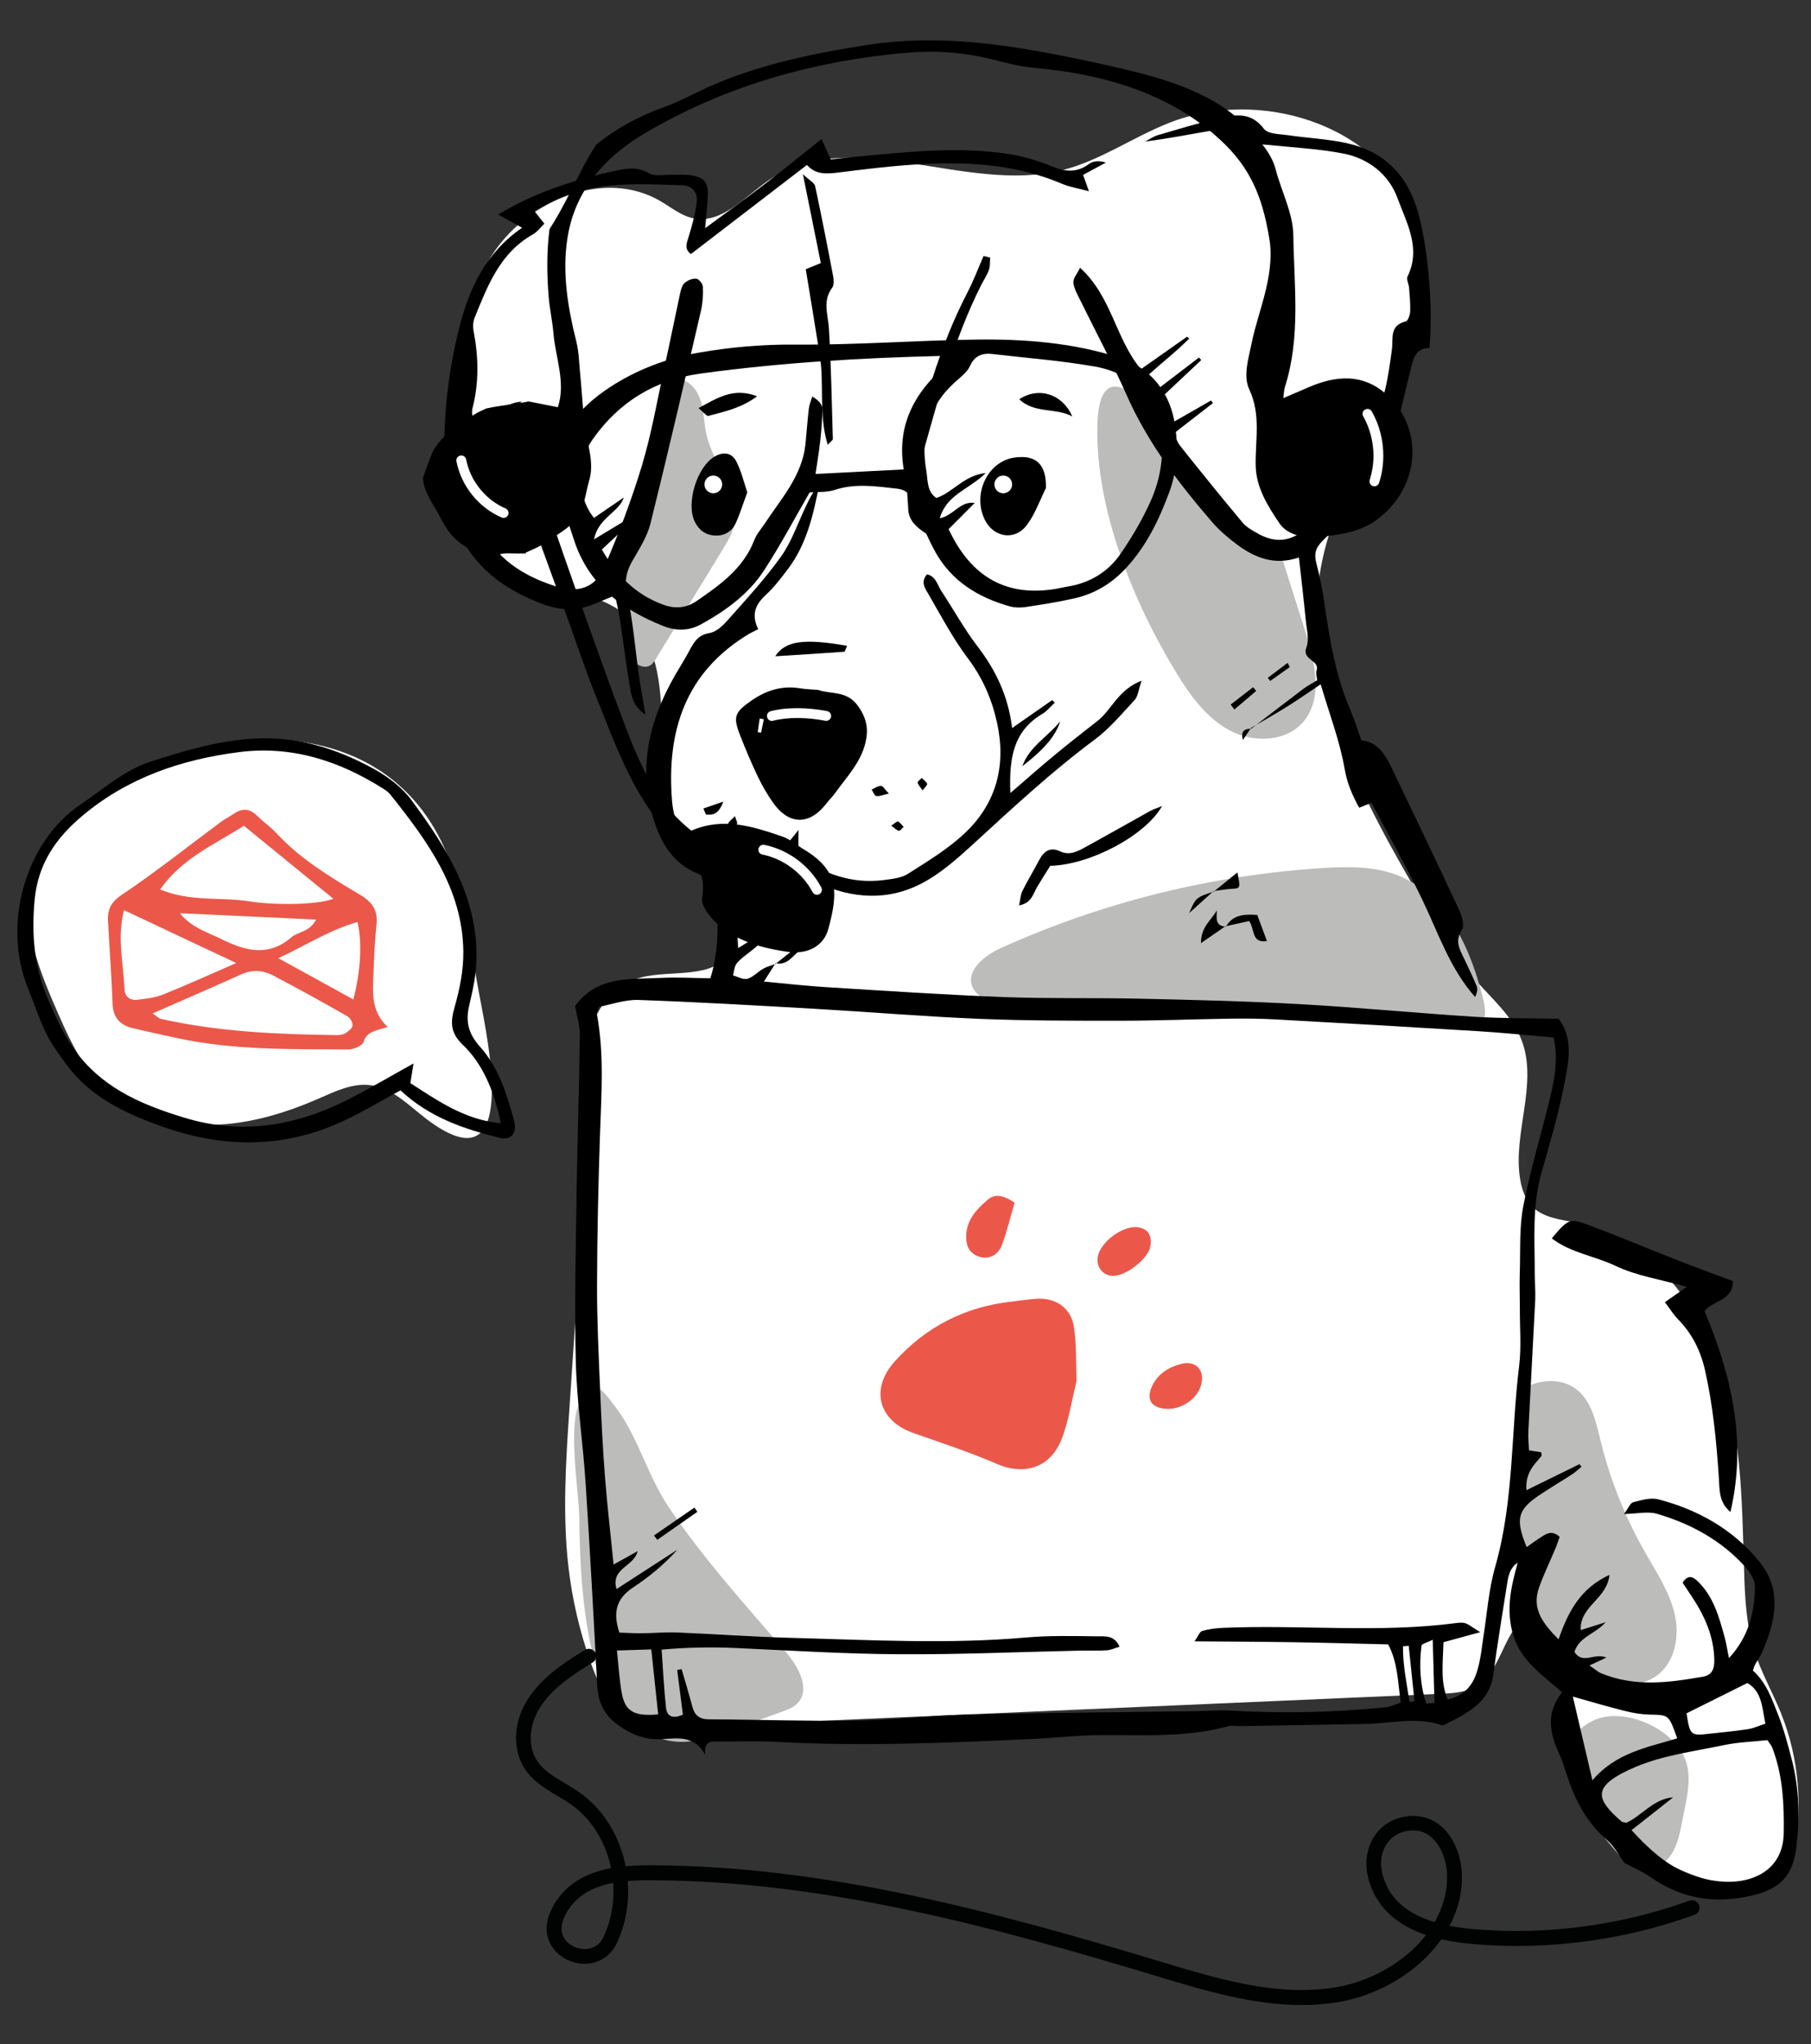 <?xml version="1.0" encoding="utf-8"?>
<!-- Generator: Adobe Illustrator 24.0.2, SVG Export Plug-In . SVG Version: 6.00 Build 0)  -->
<svg version="1.1" xmlns="http://www.w3.org/2000/svg" xmlns:xlink="http://www.w3.org/1999/xlink" x="0px" y="0px"
	 viewBox="0 0 183.94 207.57" style="enable-background:new 0 0 183.94 207.57;" xml:space="preserve">
<rect x="0" y="0" width="183.94" height="207.57" fill="#333333" stroke="none"/>
<style type="text/css">
	.st0{fill:#FFFFFF;}
	.st1{fill:#BCBCBB;}
	.st2{fill:#EB584A;}
	.st3{fill:#010202;}
	.st4{fill:#020203;}
</style>
<g id="Layer_1">
</g>
<g id="Layer_2">
</g>
<g id="Layer_3">
	<g>
		<path class="st0" d="M43.2,113.54c-1.75-1.35-3.41-3.09-5.6-3.35c-1.81-0.22-3.55,0.63-5.22,1.36c-3.68,1.61-7.63,2.76-11.65,2.67
			c-4.01-0.09-8.1-1.54-10.84-4.48c-1.88-2.03-3.02-4.61-4.13-7.15c-2.02-4.61-4.06-9.83-2.24-14.53c1.24-3.21,4.07-5.52,6.98-7.37
			c4.49-2.86,9.53-5.02,14.84-5.49s10.89,0.86,14.94,4.32c6.51,5.55,6.95,13.89,8.44,21.68C49.56,105.68,52.89,121.01,43.2,113.54z"
			/>
		<path class="st0" d="M60.48,103.73c-0.88,13.07-1.76,26.14-2.64,39.21c-0.36,5.37-0.72,10.78-0.11,16.13
			c0.38,3.31,1.14,6.57,2.25,9.71c0.71,2.01,1.65,4.08,3.41,5.29c2.04,1.4,4.7,1.34,7.16,1.23c25.25-1.1,50.49-2.2,75.74-3.3
			c1.26-0.06,2.58-0.13,3.67-0.78c2.59-1.55,2.69-5.6,5.24-7.21c3.77,2.86,3.46,8.46,4.57,13.06c1.98,8.25,10.13,14.58,18.61,14.45
			c0.95-0.01,1.98-0.13,2.68-0.77c0.62-0.56,0.86-1.41,1.04-2.22c1.07-4.83,0.64-9.98-1.21-14.57c-0.86-2.13-2.02-4.15-2.71-6.34
			c-0.84-2.68-0.96-5.52-1.04-8.32c-0.21-7.05-0.28-14.25-2.62-20.89c-2.35-6.65-7.48-12.78-14.38-14.24
			c-1.57-0.33-3.32-0.48-4.46-1.6c-0.74-0.72-1.1-1.75-1.27-2.76c-0.81-4.71,1.85-9.74,0.13-14.2c-0.93-2.42-2.99-4.18-4.7-6.12
			c-2.12-2.41-3.75-5.2-5.38-7.96c-6.1-10.4-12.44-21.97-10.31-33.84c1.12-6.22,4.47-11.76,7.04-17.53
			c2.57-5.77,4.37-12.4,2.24-18.34c-3.32-9.25-15.58-12.96-24.72-9.33c-3.68,1.46-7.01,3.84-10.85,4.8
			c-9.84,2.45-21.44-4.73-29.79,1.02c-2.43,1.67-4.74,4.44-7.63,3.86c-1.26-0.25-2.29-1.13-3.4-1.77
			c-5.58-3.24-13.18-0.17-16.83,5.15s-4.23,12.14-4.08,18.6c0.12,4.93,0.94,10.5,4.97,13.34c3.65,2.58,8.9,2.08,12.37,4.9
			c6.67,5.41,1.31,17.18,6.13,24.29c1.1,1.63,2.68,2.89,3.81,4.5c1.13,1.61,1.77,3.84,0.74,5.52c-1.7,2.78-5.91,1.75-9.07,2.56
			c-4.04,1.03-6.47,6.12-4.72,9.91"/>
		<path class="st1" d="M64.38,67.12c0.38,0.49,1.12,0.77,1.65,0.45c0.27-0.16,0.45-0.44,0.61-0.71c2.24-3.66,4.48-7.33,6.72-10.99
			c0.51-0.84,1.03-1.7,1.24-2.66c0.68-3.17-2.16-5.97-2.86-9.14c-0.22-1.01-0.23-2.05-0.48-3.05s-0.82-2-1.78-2.39
			c-0.21-0.08-0.46-0.13-0.66-0.02c-0.22,0.12-0.31,0.38-0.38,0.62c-1.52,5.32-3.28,10.63-4.58,16.01
			C62.85,59.45,64.38,63.07,64.38,67.12z"/>
		<path class="st1" d="M124.94,52.44c0.66,0.91,1.39,1.87,2.46,2.23c0.64,0.22,1.36,0.21,1.91,0.59c0.56,0.39,0.8,1.09,1.01,1.74
			c0.77,2.42,1.53,4.84,2.3,7.26c0.96,3.03,1.8,6.71-0.3,9.1c-1.76,1.99-4.99,2.08-7.35,0.85s-4-3.47-5.4-5.74
			c-4.38-7.11-8.34-16.77-8.11-25.3C111.76,31.45,122.79,49.5,124.94,52.44z"/>
		<path class="st1" d="M148.81,104.45c0.42,0.05,0.87,0.09,1.25-0.09c0.92-0.44,0.86-1.76,0.62-2.75
			c-1.24-5.2-3.72-10.75-8.68-12.71c-2.42-0.96-5.11-0.92-7.7-0.75c-11.24,0.71-22.35,3.47-32.62,8.11c-1.67,0.75-3.63,2.3-2.9,3.98
			c0.5,1.16,1.98,1.46,3.24,1.58C117.59,103.41,133.21,102.71,148.81,104.45z"/>
		<path class="st1" d="M170.09,163.88c-0.53-2.26-1.86-4.24-3.01-6.26c-2.02-3.55-3.55-7.38-4.52-11.35
			c-0.45-1.83-0.86-3.83-2.29-5.06c-1.5-1.29-3.72-1.21-5.49-0.26c-1.52,5.05-1.2,10.38-1.33,15.66l0.01,0.02
			c1.27,3.64,1.12,9.39,4.25,11.88c0.83,0.66,1.82,1.07,2.81,1.45c2.51,0.98,5.54,1.77,7.73,0.21
			C170.13,168.84,170.62,166.14,170.09,163.88z"/>
		<path class="st1" d="M164.27,188.16c0.76,0.84,1.68,1.67,2.81,1.72c1.12,0.05,2.14-0.71,2.73-1.66c0.58-0.95,0.81-2.07,1.03-3.17
			c0.71-3.61,1.51-6.19-1.38-8.7c-1.94-1.68-5.37-2.82-7.78-1.56C155.96,177.77,161.48,185.05,164.27,188.16z"/>
		<path class="st1" d="M59.61,165c0.43,2.69,1.11,5.4,2.6,7.67c1.5,2.27,3.93,4.06,6.65,4.2c1.8,0.09,3.55-0.53,5.24-1.14
			c1.76-0.63,3.52-1.27,5.29-1.9c0.58-0.21,1.19-0.43,1.62-0.88c1.35-1.42,0.08-3.71-1.19-5.19c-4.13-4.81-8.42-9.52-11.95-14.79
			c-2.02-3.01-3.07-6.96-5.14-9.8c-1.87-2.56-2.52-3.23-3.83-0.79c-1.27,2.37-0.1,9.07-0.06,11.82
			C58.88,157.8,59.04,161.42,59.61,165z"/>
		<path d="M78.77,97.81c-0.33,0.52-0.66,1.03-1.18,1.86c2.26,0.21,4.36,0.46,6.46,0.58c5.98,0.37,11.96,0.77,17.95,1
			c4.55,0.17,9.11,0.06,13.66,0.16c5.43,0.12,10.86,0.25,16.28,0.55c5.9,0.33,11.78,0.9,17.68,1.28c2.86,0.18,5.73,0.15,8.7,0.22
			c1.5,1.98,1.01,4.28,0.61,6.4c-0.59,3.13-1.51,6.21-2.38,9.28c-0.95,3.38-0.66,6.81-0.67,10.24c0,0.88,0.09,1.76,0.05,2.63
			c-0.22,4.46-0.48,8.93-0.7,13.39c-0.03,0.62,0.04,1.25,0.07,1.88c0.49,0.08,0.87,0.13,1.24,0.19c0.01,0.14,0.08,0.33,0.01,0.4
			c-0.77,0.9-1.65,1.74-1.51,3.45c1.91-0.94,3.64-1.79,5.38-2.64l0.21,0.26c-0.3,0.25-0.59,0.52-0.91,0.74
			c-1.14,0.74-2.31,1.43-3.44,2.19c-2.14,1.45-2.38,2.41-1.22,5.23c0.52-0.37,1-0.72,1.49-1.03c0.54-0.35,1.1-0.71,1.86-0.01
			c-0.13,0.36-0.26,0.78-0.43,1.18c-0.55,1.32-1.18,2.61-1.66,3.96c-0.76,2.13,0.33,3.6,1.98,5.27c1-2.9,2.26-5.2,5.17-6.55
			c-0.24,2.46-3.04,3.17-2.92,5.61c0.88-0.28,1.7-0.54,2.53-0.8c-1,1.17-2.67,1.45-3.17,3.02c0.87,1.32,2,0.04,3.25,0.57
			c-0.61,0.29-1.04,0.48-1.72,0.8c0.59,0.4,0.86,0.66,1.18,0.79c3.42,1.42,6.9,0.96,10.39,0.34c0.87-0.16,1.11-0.79,1.11-1.6
			c-0.02-2.5-1.02-4.65-2.38-6.67c-0.29-0.44-0.58-0.88-0.84-1.27c0.54-0.82,1.02-0.62,1.48-0.19c1.65,1.56,2.22,3.66,2.79,5.74
			c0.17,0.6,0.25,1.22,0.44,2.11c2.03-2.19,2.58-4.64,2.64-7.2c0.02-0.7-0.51-1.54-1.02-2.1c-2.43-2.67-5.51-4.35-8.93-5.35
			c-0.92-0.27-1.99-0.01-3.35,0.02c0.44-0.59,0.63-1.12,0.94-1.2c0.83-0.21,1.77-0.49,2.54-0.29c4.04,1.05,7.58,3.05,10.24,6.29
			c2.4,2.93,1.66,6.13,0.29,9.27c-0.19,0.43-0.48,0.82-0.71,1.24c-0.08,0.14-0.11,0.3-0.21,0.59c1.35,1.2,1.92,2.84,2.59,4.56
			c0.57,1.46,0.95,2.92,1.34,4.41c0.79,2.98,0.84,6,0.47,9.03c-0.35,2.87-1.66,4.17-4.49,4.84c-3.71,0.88-7.12,0.36-10.27-1.84
			c-0.83-0.58-1.79-0.98-2.69-1.47c-0.53-0.72-0.99-1.66-1.71-2.28c-2.17-1.83-3.36-4.2-4.2-6.83c-0.22-0.68-0.44-1.37-0.74-2.02
			c-0.95-2.08-1.35-4.13,0.32-6.19c-1.96-1.75-4.14-3.13-4.95-5.76c-0.79-2.57-0.25-4.96,0.45-7.43c-0.89,0.62-0.99,1.54-1.13,2.44
			c-0.47,3-0.97,6-1.37,9.01c-0.26,1.97-1.5,3.09-3.05,4.03c-0.52,0.32-1.08,0.58-1.62,0.85c-0.17,0.09-0.39,0.25-0.53,0.2
			c-2.59-0.9-5.2-0.17-7.8-0.13c-4.23,0.08-8.47,0.15-12.7,0.22c-0.4,0.01-0.82-0.1-1.19,0c-4.21,1.17-8.52,0.89-12.82,0.91
			c-2.47,0.01-4.94,0.29-7.41,0.41c-8.54,0.39-17.08,0.75-25.64,0.28c-2.07-0.12-4.15-0.01-6.23-0.04
			c-0.83-0.01-1.17,0.37-1.04,1.36c-1.08-1.99-2.8-1.69-4.33-1.6c-1.71,0.1-3.11-0.43-4.46-1.38c-1.42-1-2.09-2.3-2.18-4.03
			c-0.36-6.86-0.73-13.72-1.18-20.57c-0.27-4.15-0.9-8.28-1-12.42c-0.15-5.83,0.01-11.67,0.09-17.5c0.08-5.2,0.26-10.39,0.32-15.59
			c0.01-1.01-0.32-2.03-0.48-2.96c2.26-3.1,5.6-2.69,8.73-2.85c1.66-0.08,3.32,0.02,5.01,0.04c1.03-3.26,0.72-6.36,0.56-9.65
			c-0.59-0.31-1.26-0.73-1.98-1.04c-2.15-0.92-3.35-2.64-4.11-4.74c-1.95-5.45-0.84-10.52,1.96-15.37c0.48-0.83,1-1.64,1.45-2.49
			c0.46-0.86,0.88-1.58,2.04-1.77c0.7-0.11,1.39-0.79,1.9-1.37c1.85-2.09,3.77-4.15,5.38-6.43c1.09-1.54,1.7-3.41,2.53-5.13
			c0.36-0.75,0.73-1.5,1.33-2.14c-0.6,3.06-1.28,6.08-3.21,8.61c-0.68,0.89-1.36,1.8-2.18,2.55c-1.02,0.95-1.58,1.94-0.81,3.52
			c-0.35,0.18-0.64,0.31-0.92,0.47c-6.48,3.88-8.41,9.88-7.83,16.99c0.42,5.24,5.03,6.86,8.9,6.66c1.25-0.06,2.26-0.67,2.7-2.02
			c0.15-0.47,0.6-0.85,1.24-1.72c0,1.28-0.01,2.01-0.01,2.7c2.66,1.79,5.46,2.8,8.63,2.4c0.86-0.11,1.83-0.2,2.52-0.65
			c2.01-1.28,4.1-2.54,5.81-4.17c3.18-3.03,4.17-6.89,3.21-11.19c-0.52-2.36-1.45-4.51-2.94-6.49c-1.53-2.03-2.73-4.31-4.01-6.52
			c-0.33-0.57-0.85-1.22-0.16-2.03c0.92,0.2,1.06,1.09,1.47,1.71c1.23,1.86,2.31,3.84,3.66,5.6c1.83,2.39,3.11,4.98,3.52,8.3
			c1.54-1.08,2.8-1.96,4.07-2.84l0.26,0.27c-0.42,0.38-0.78,0.85-1.26,1.13c-2.96,1.75-3.39,4.51-3.25,8.04
			c1.7-1.46,3.1-2.71,4.55-3.9c1.42-1.17,2.86-2.3,4.31-3.43c1.44-1.12,2.06-3.15,4.47-4.08c-0.34,1.01-0.38,1.6-0.69,1.94
			c-1.3,1.4-2.55,2.91-4.07,4.04c-4.37,3.25-8.34,6.94-12.34,10.61c-1.64,1.5-3.37,3.04-5.32,4.04c-3.38,1.74-6.96,1.5-10.41-0.06
			c-0.94-0.42-1.8-1.02-2.77-1.58c-1.21,2.65-3.66,2.14-5.68,2.3c0.1,1.93,0.19,3.77,0.3,5.86c1.74-1.06,3.39-2.07,5.03-3.07
			c0.1,0.14,0.2,0.27,0.29,0.41c-0.65,0.44-1.32,0.85-1.95,1.32c-0.71,0.52-1.38,1.09-2.06,1.64c-0.5,0.4-1.05,0.76-1.45,1.25
			c-0.25,0.31-0.26,0.81-0.38,1.23c0.49,0.13,1.04,0.46,1.47,0.34c0.58-0.17,1.04-0.71,1.6-1.02c0.4-0.23,0.87-0.34,1.3-0.5
			L78.77,97.81z M68.78,169.58c0.15-0.03,0.3-0.06,0.45-0.09c0.37,1.27,0.75,2.53,1.09,3.81c0.24,0.89,0.72,1.29,1.71,1.29
			c4.95,0.02,9.91,0.2,14.86,0.13c3.83-0.06,7.65-0.53,11.47-0.62c7.74-0.18,15.48-0.23,23.23-0.34c1.12-0.02,2.24-0.13,3.35-0.06
			c5.27,0.31,10.53,0.2,15.78-0.33c0.51-0.05,1.01-0.31,1.55-0.48c-0.3-2.1-0.3-4.1-1.28-5.91c-3.29-0.08-6.48-0.17-9.67-0.22
			c-3.22-0.05-6.45-0.06-9.99-0.09c0.36-0.52,0.51-0.97,0.77-1.05c0.68-0.2,1.41-0.29,2.12-0.32c7.9-0.34,15.82,0.55,23.71-0.49
			c0.31-0.04,0.67-0.07,0.95,0.04c0.38,0.15,0.72,0.43,1.46,0.89c-1.52,0.42-2.62,0.72-3.73,1.02c-0.05,2.07-0.34,4.02,0.43,5.82
			c2.54-0.61,3.01-2.54,3.36-4.53c0.1-0.55,0.15-1.11,0.24-1.66c0.39-2.44,0.55-4.95,1.23-7.31c1.91-6.69,1.59-13.61,2.43-20.41
			c0.23-1.89,0.06-3.83,0.07-5.74c0-1.19-0.05-2.39-0.01-3.58c0.08-2.3-0.07-4.66,0.36-6.89c0.72-3.74,1.85-7.4,2.75-11.11
			c0.48-2,0.79-4.02,0.32-6c-2.62-0.22-5.08-0.48-7.53-0.63c-6.94-0.43-13.88-0.83-20.82-1.21c-1.51-0.08-3.04-0.09-4.55-0.07
			c-3.75,0.06-7.5,0.21-11.25,0.21c-4.71,0-9.42,0-14.13-0.19c-5.58-0.23-11.15-0.7-16.72-1.02c-5.98-0.34-11.96-0.69-17.94-0.9
			c-1.38-0.05-2.77,0.47-4.02,0.7c-0.13,0.46-0.23,0.63-0.2,0.77c0.75,4.05,0.45,8.11,0.31,12.18c-0.17,5.11-0.29,10.22-0.3,15.34
			c-0.01,3.59,0.17,7.18,0.32,10.77c0.12,2.95,0.27,5.9,0.5,8.84c0.22,2.83,0.56,5.66,0.86,8.73c0.9-0.51,1.61-0.9,2.44-1.36
			c-0.34,1.57-2.77,1.72-2.14,3.85c2.14-1.38,4.16-2.69,6.17-3.99c-1.35,1.53-2.89,2.77-4.53,3.86c-1.67,1.11-2.03,2.52-1.35,4.55
			c0.73,0.02,1.5,0.08,2.28,0.07c1.2-0.01,2.4-0.13,3.59-0.08c3.91,0.16,7.81,0.45,11.72,0.55c7.9,0.21,15.8,0.65,23.7-0.04
			c2.38-0.21,4.79-0.15,7.18-0.12c0.81,0.01,1.81-0.16,2.33,1.06c-0.46,0.13-0.88,0.33-1.3,0.36c-0.88,0.06-1.76,0.01-2.64,0.03
			c-6.15,0.13-12.3,0.41-18.45,0.37c-5.51-0.03-11.02-0.38-16.53-0.63c-2.45-0.11-4.89-0.08-7.59,0.16
			c0.15,2.15,0.24,4.05,0.45,5.93c0.11,0.93,0.77,1.1,1.71,0.67C69.17,172.61,68.98,171.09,68.78,169.58z M165.71,185.84
			c3.01,3.3,5.42,4.83,8.91,5.2c3.23,0.34,6.49-1.05,6.55-4.89c0.05-2.94-0.09-5.89-1.17-8.7c-0.08-0.21-0.25-0.39-0.49-0.75
			c-1.43,0.16-2.95,0.2-4.42,0.51c-3.04,0.64-6.22,1.03-9.03,2.24c-4.47,1.92-4,3.21-1.38,5.5c0.11,0.09,0.29,0.09,0.51,0.15
			c1.6-0.76,2.75-2.43,4.75-2.59C168.57,183.6,167.2,184.67,165.71,185.84z M170.35,176.52c-0.85-2.41-0.85-2.37-2.76-2.41
			c-0.87-0.02-1.74-0.16-2.59-0.38c-1.75-0.44-3.48-0.95-5.25-1.45c0.64,2.74,1.25,5.37,1.99,8.5
			C164.14,177.96,167.35,177.44,170.35,176.52z M177.48,170.9c-2.21,1.1-4.19,2.09-6.18,3.08c0.35,2.26,0.4,2.3,2.42,2.06
			c1.27-0.15,2.54-0.25,3.81-0.45c0.59-0.09,1.15-0.36,1.78-0.56C178.96,173.38,178.98,171.79,177.48,170.9z M62.66,167.6
			c0.18,1.67,0.25,3,0.49,4.3c0.33,1.87,1.23,2.41,3.7,2.19c-0.23-2.16-0.46-4.3-0.7-6.6C64.92,167.53,64,167.56,62.66,167.6z
			 M144.86,172.99c0.28-0.02,0.56-0.04,0.84-0.06c-0.06-2.05-0.12-4.09-0.18-6.42c-0.57,0.29-1.12,0.41-1.14,0.6
			C144.13,169.11,144.23,171.09,144.86,172.99z M143.16,172.83c0.17-0.02,0.34-0.04,0.51-0.06c-0.2-1.88-0.4-3.77-0.59-5.65
			c-0.19,0.02-0.39,0.04-0.58,0.06C142.47,169.09,142.89,170.95,143.16,172.83z"/>
		<path d="M127.08,74c1.76-1.35,3.51-2.7,5.27-4.03c0.44-0.33,0.93-0.58,1.43-0.89c-0.03-0.38-0.15-0.72-0.06-0.99
			c0.36-1.08-1.53-1.05-1.03-2.35c0.31-0.81,0.02-1.87-0.07-2.8c-0.2-2.05-0.44-4.09-0.69-6.33c-2.5,0.85-4.51,0.02-6.35-1.36
			c-0.89-0.67-1.76-1.41-2.48-2.25c-3.4-3.94-6.53-8.05-8.66-12.86c-1.45-3.28-3.15-6.45-4.73-9.67c-0.28-0.57-0.62-1.16-0.69-1.77
			c-0.04-0.41,0.36-0.86,0.68-1.51c3.24,2.94,3.59,7.21,6.18,10.3c1.59-1.12,3.14-2.21,4.69-3.3l0.22,0.19
			c-0.33,0.32-0.66,0.64-1,0.95c-0.35,0.32-0.72,0.63-1.08,0.95c-0.67,0.57-1.34,1.14-1.99,1.72c-0.76,0.68-0.31,1.22,0.24,1.99
			c1.68-1.28,3.24-2.48,4.81-3.68l0.24,0.25c-1.54,1.44-3.07,2.89-4.72,4.44c0.55,0.8,0.97,1.42,1.45,2.11
			c1.53-0.88,2.9-1.66,4.26-2.44l0.2,0.26c-1.31,1.02-2.62,2.04-3.96,3.07c0.26,0.56,0.36,0.96,0.6,1.26
			c2.1,2.61,4.2,5.22,6.35,7.79c0.39,0.47,0.98,0.8,1.53,1.11c1.8,1.02,3.41,0.88,5.01-0.57c3.07-2.78,5.63-5.86,6.74-9.95
			c0.38-1.39,0.9-2.74,1.23-4.14c0.31-1.31,0.49-2.65,0.67-3.98c0.16-1.12-0.29-2.47,1.41-2.88c0.22-0.05,0.43-0.65,0.45-1.01
			c0.03-0.79-0.05-1.59-0.11-2.39c-0.03-0.39-0.3-0.87-0.16-1.16c1.41-2.87-0.1-5.45-1.01-7.94c-0.88-2.42-2.94-4.05-5.52-4.55
			c-2.49-0.48-5.04-0.61-7.57-0.87c-1.17-0.12-2.41,0.05-3.23-1.13c-0.57-0.83-1.47-0.52-2.21-0.39c-2.34,0.39-4.67,0.87-7.11,1.17
			c0.43-0.22,0.84-0.51,1.3-0.65c1.99-0.58,3.98-1.19,6-1.66c1.7-0.4,3.4-0.8,4.77,1.03c0.4,0.53,1.6,0.52,2.45,0.64
			c1.97,0.29,3.98,0.38,5.92,0.8c3.77,0.81,6.15,3.18,7.24,6.89c1.02,3.46,1.61,9.8,1.19,13.91c-1.42,0.04-1.61,1.01-1.93,2.3
			c-1.09,4.3-1.8,8.8-4.65,12.44c-1.33,1.69-2.73,3.34-4.26,4.84c-0.76,0.75-0.88,1.37-0.63,2.32c0.34,1.3,0.61,2.63,0.8,3.96
			c0.53,3.72,1.14,7.42,2.64,10.9c0.41,0.95,0.71,1.95,1.13,3.1c1.71,0.14,2.47,1.54,3.17,3c2.27,4.75,4.56,9.49,6.78,14.27
			c0.27,0.59,0.53,1.54,0.25,1.97c-0.74,1.13-0.23,1.96,0.22,2.9c0.45,0.94,0.9,1.87,1.29,2.83c0.12,0.3,0.03,0.68-0.17,1.08
			c-2.53-2.86-3.7-6.4-5.29-9.73c-1.61-3.37-3.46-6.63-5.23-9.99c-0.35,0.14-0.76,0.31-1.25,0.5c-0.7-1.28-1.23-2.47-1.48-3.95
			c-0.48-2.79-1.52-5.49-2.43-8.58c-1.38,0.92-2.4,1.64-3.47,2.3c-1.2,0.75-2.43,1.44-3.65,2.15L127.08,74z"/>
		<path d="M83.44,14.12c0.4,0.9,0.63,1.4,0.93,2.07c1-0.11,2.02-0.23,3.03-0.32c4.93-0.46,9.86-0.98,14.8-0.27
			c1.56,0.22,3.13,0.68,4.6,1.28c1.38,0.56,2.56,0.7,3.81-0.23c0.41-0.3,1-0.37,1.71-0.14c-0.74,0.4-1.49,0.8-2.31,1.25
			c0.18,0.5,0.35,0.99,0.59,1.66c-1.02-0.28-1.9-0.41-2.69-0.74c-4.92-2.1-10.08-2.31-15.31-1.95c-2.46,0.17-4.92,0.47-7.37,0.78
			c-1.21,0.15-2.37,0.27-3.27-0.76c-4.02,3.09-7.91,6.07-11.79,9.05c-0.69-0.54-0.43-1.1-0.23-1.74c0.35-1.14,0.67-2.3,0.82-3.48
			c0.13-1-0.39-1.73-1.49-1.77c-4.31-0.13-8.65-0.45-12.72,1.45c-0.72,0.33-1.41,0.71-2.28,1.16c0.32,0.41,0.62,0.79,1.02,1.29
			c-0.38,0.37-0.71,0.83-1.16,1.09c-3.34,1.87-4.59,5.19-5.92,8.45c-0.17,0.42-0.19,0.96-0.1,1.41c0.5,2.63,0.55,5.23-0.13,7.84
			c-0.09,0.36,0.02,0.78,0.05,1.34c1.91-0.32,3.1-1.96,4.99-2.06c-1.4,0.96-2.83,1.87-4.2,2.87c-1.37,1-1.39,1.29-0.61,3.33
			c1.21-0.78,2.41-1.54,3.6-2.3c-0.53,1.3-1.65,2-2.67,2.77c-1.07,0.81-1.37,1.71-1.14,3.1c0.82,4.98,4.04,7.61,8.54,9.02
			c2.17,0.68,3.92,0.11,4.81-1.93c1.46-3.36,2.77-6.8,3.83-10.3c0.99-3.27,1.57-6.67,2.3-10.02c0.55-2.49,1.05-5,1.59-7.49
			c0.08-0.38,0.19-0.84,0.45-1.08c0.3-0.28,0.81-0.49,1.2-0.45c0.26,0.02,0.66,0.52,0.67,0.82c0.04,0.79-0.01,1.6-0.18,2.37
			c-1.68,7.23-3.35,14.46-5.14,21.66c-0.34,1.36-1.16,2.62-1.87,3.86c-0.62,1.09-0.79,2.05-0.5,3.36c0.6,2.71,0.81,5.51,1.2,8.26
			c0.17,1.17,0.39,2.33,0.66,3.94c-1.22-0.83-1.42-1.81-1.57-2.73c-0.39-2.35-0.69-4.72-1.05-7.08c-0.12-0.76-0.31-1.51-0.47-2.3
			c-1.2,0.47-2.2,0.98-3.25,1.24c-2.24,0.54-4.27-0.32-6.21-1.28c-5.08-2.5-7.56-6.83-7.83-12.3c-0.24-4.95,0.23-9.91,1.44-14.74
			c1-4.03,2.68-7.69,6.41-10.25c-0.83-0.46-1.49-0.82-2.44-1.35c0.79-0.44,1.3-0.74,1.83-1.01c3.15-1.61,6.5-2.65,9.95-3.4
			c1.17-0.25,2.32-0.5,3.54,0.22c0.61,0.36,1.56,0.13,2.36,0.16c0.64,0.02,1.29-0.05,1.91,0.05c1.37,0.22,1.75,0.69,1.71,2.1
			c-0.03,1.01-0.16,2.02-0.27,3.27c2.17-1.6,4.1-2.98,5.98-4.42C79.5,17.3,81.33,15.8,83.44,14.12z"/>
		<path d="M40.68,110.72c-1.94,1.04-3.92,2.25-6.02,3.21c-5.98,2.72-12.07,2.64-18.2,0.46c-3.74-1.33-7.26-2.97-9.7-6.28
			c-0.75-1.02-1.52-2.05-2.07-3.18c-0.73-1.5-1.25-3.11-1.88-4.66C0.2,93.79,2.61,85.43,8.2,81.68c2.31-1.55,4.38-3.46,7.09-4.34
			c3.33-1.07,6.65-2.07,10.18-2.32c4.56-0.33,8.69,0.95,12.57,3.1c1.43,0.79,2.84,1.88,3.79,3.18c1.79,2.43,3.54,4.98,4.77,7.73
			c1.61,3.59,2.28,7.46,1.42,11.43c-0.12,0.55-0.23,1.09-0.36,1.64c-0.39,1.58-0.1,2.86,1.06,4.15c1.91,2.12,2.76,4.84,3.49,7.54
			c0.35,1.28-0.3,2.04-1.46,1.75C47.1,114.65,43.58,113.44,40.68,110.72z M50.86,114.06c-0.66-3.29-1.86-6.07-3.85-7.96
			c-1.27-1.21-1.28-2.28-0.84-3.82c0.52-1.82,0.91-3.75,0.89-5.64c-0.07-6.4-3.66-11.25-7.43-15.98c-0.19-0.24-0.48-0.43-0.75-0.6
			c-4.45-2.81-9.25-4.36-14.57-3.69c-5.89,0.75-11.35,2.6-15.98,6.5c-2.67,2.25-4.47,4.87-4.81,8.49
			c-0.33,3.51-0.06,6.83,1.35,10.08c0.89,2.05,1.77,4.06,3.22,5.84c2.78,3.42,6.56,4.97,10.58,6.2c5.84,1.8,11.38,0.87,16.71-1.84
			c2.18-1.11,4.29-2.36,6.62-3.65c-0.13,0.78-0.23,1.43-0.32,2C44.57,111.84,47.24,113.72,50.86,114.06z"/>
		<path d="M83.11,70.06c1.26,0.46,2.91,0.02,4.05,1.65c0.89,1.27,1.07,2.36,0.73,3.76c-0.5,2.01-1.91,3.44-3.05,5.04
			c-0.28,0.39-0.63,0.72-0.92,1.1c-1.69,2.19-3.77,2.19-5.38-0.07c-0.6-0.84-1.12-1.75-1.57-2.68c-0.65-1.36-1.24-2.76-1.79-4.17
			c-0.76-1.92-0.57-2.36,1.16-3.56c1.5-1.04,3.11-1.54,4.95-1.23C81.84,69.99,82.4,70,83.11,70.06z M76.96,74.34
			c0.11,0.02,0.23,0.04,0.34,0.06c0.09-0.45,0.19-0.9,0.28-1.36c-0.14-0.03-0.28-0.05-0.42-0.08
			C77.09,73.43,77.03,73.88,76.96,74.34z"/>
		<path d="M175.76,153.53c-1.18-0.95-1.1-2.24-1.18-3.46c-0.24-3.67-0.59-7.31-1.4-10.91c-0.46-2.03-1.32-3.73-2.75-5.2
			c-0.47-0.48-0.83-1.07-1.33-1.73c0.79-0.55,1.35-0.95,2.23-1.56c-2.62-0.74-5.09-1.1-7.25-2.13c-2.09-1-4.54-1.31-6.47-2.79
			c1.66-1.96,1.8-2.08,3.73-1.36c3.06,1.14,6.07,2.42,9.11,3.61c1.84,0.72,3.7,1.4,5.56,2.09c0.02,2.04-2.13,1.96-2.88,3.06
			C175.92,139.76,177.42,146.42,175.76,153.53z"/>
		<path d="M106.23,49.57c-0.63,1.26-1.1,2.64-1.94,3.75c-1.21,1.62-3.36,1.27-4.26-0.53c-1.29-2.6,0.26-5.91,2.97-6.32
			C105.25,46.13,106.3,47.18,106.23,49.57z"/>
		<path d="M84.07,45.17c-0.94-3.1-0.34-6.14-0.8-9.06c-0.46-2.9-0.94-5.79-1.43-8.77c0.45-0.18,0.87-0.36,1.53-0.63
			c-0.56-2.79-1.14-5.64-1.82-9.02c0.68,0.64,1.17,0.88,1.24,1.2c0.65,3.04,1.25,6.09,1.83,9.15c0.07,0.38,0.11,0.9-0.09,1.17
			c-1.01,1.33-0.43,2.72-0.34,4.13c0.23,3.74,0.29,7.49,0.4,11.24C84.6,44.69,84.41,44.79,84.07,45.17z"/>
		<path d="M75.9,50c-0.46,1.24-0.76,2.23-1.19,3.16c-0.4,0.86-1.19,1.28-2.14,1.22c-0.93-0.06-1.61-0.57-2.02-1.44
			c-0.88-1.85,0.23-5.51,2.02-6.57c0.89-0.53,1.75-0.43,2.23,0.51C75.31,47.89,75.58,49.05,75.9,50z"/>
		<path d="M100.57,26.16c-0.04,0.42,0.01,0.87-0.13,1.25c-0.18,0.52-0.5,0.99-0.76,1.49c-2.82,5.58-4.37,11.59-6.06,17.56
			c-0.61,2.15-0.72,4.22,0.26,6.29c0.16,0.33,0.15,0.74,0.28,1.5c-1.19-0.76-1.86-1.46-1.91-2.53c-0.07-1.42-0.28-2.91,0.04-4.26
			c1.42-6.13,3.08-12.19,6-17.82c0.61-1.18,1.08-2.43,1.61-3.65C100.13,26.05,100.35,26.11,100.57,26.16z"/>
		<path d="M118.03,81.85c-1.71,3.02-7.34,5.98-11.36,6.07c-0.41,0.66-0.88,1.39-1.32,2.13c-0.42,0.71-0.56,1.65-1.84,1.89
			c0.13-0.61,0.14-1.08,0.33-1.46c0.53-1.07,1.16-2.09,1.71-3.15c0.48-0.91,1.12-1.35,2.13-0.88c0.93,0.44,1.72,0.03,2.49-0.39
			c2.23-1.22,4.44-2.48,6.67-3.72C117.15,82.18,117.49,82.07,118.03,81.85z"/>
		<path d="M70.95,41.44c1.91-1.02,3.52-2.13,5.95-1.2c-1.64,1.22-3.32,1.55-4.94,1.99C71.76,42.28,71.42,41.82,70.95,41.44z"/>
		<path d="M86.03,65.58c-0.15,0.34-0.21,0.6-0.28,0.6c-2.31,0.17-4.61,0.31-7.01,0.46C79.75,65.07,81.68,64.81,86.03,65.58z"/>
		<path d="M108.91,42.29c-1.66-0.92-3.84-0.26-5.39-1.75C105.53,39.23,107.93,40.02,108.91,42.29z"/>
		<path d="M124.51,94.11c0.7-1.24,1.84-1.29,3.19-1.2c0.32,0.87,0.64,1.73,0.98,2.65c-1.6,0.25-1.2-1.18-1.81-2.03
			c-0.77,0.17-1.59,0.35-2.41,0.53L124.51,94.11z"/>
		<path d="M103.83,77.81c0.73-2.02,2.61-3.01,3.85-4.56C107.23,74.69,106.13,76.03,103.83,77.81z"/>
		<path d="M124.47,94.05c-0.74,0.51-1.49,1.03-2.49,1.72c-0.01-1.69,1.08-2.34,1.61-3.33c-0.02,0.8-0.19,1.58,0.92,1.66
			L124.47,94.05z"/>
		<path d="M123.28,90.54c0.76-0.62,1.52-1.24,2.4-1.95c0.32,1.64,0.32,1.62-0.64,1.67c-0.6,0.04-1.2,0.15-1.79,0.23L123.28,90.54z"
			/>
		<path d="M123.25,90.49c-0.82,0.74-1.65,1.49-2.47,2.23c0.68-1.58,0.68-1.58,2.51-2.19L123.25,90.49z"/>
		<path d="M125,71.54c0.76-0.59,1.52-1.18,2.28-1.76c0.1,0.13,0.2,0.25,0.31,0.38c-0.74,0.63-1.48,1.26-2.22,1.89
			C125.24,71.88,125.12,71.71,125,71.54z"/>
		<path d="M131,67.74c-0.67,0.47-1.33,0.94-1.99,1.41c-0.08-0.11-0.16-0.21-0.24-0.32c0.67-0.51,1.34-1.01,2.01-1.52
			C130.85,67.45,130.93,67.59,131,67.74z"/>
		<path d="M90.28,80.58c-0.61,0.14-0.97,0.31-1.28,0.25c-0.19-0.04-0.31-0.42-0.47-0.65c0.32-0.14,0.63-0.38,0.95-0.38
			C89.68,79.8,89.87,80.16,90.28,80.58z"/>
		<path d="M71.44,82.1c0.54-0.19,1.08-0.38,2.02-0.7c-0.47,1.32-1.08,1.38-1.76,1.31C71.61,82.51,71.53,82.31,71.44,82.1z"/>
		<path d="M78.8,97.86c0.7-0.55,1.39-1.11,2.08-1.66c0.09,0.13,0.18,0.26,0.27,0.39c-0.71,0.54-1.19,1.46-2.39,1.22L78.8,97.86z"/>
		<path d="M90.52,83.84c0.35-0.22,0.59-0.47,0.69-0.42c0.23,0.11,0.39,0.36,0.57,0.55c-0.17,0.14-0.36,0.42-0.49,0.39
			C91.06,84.31,90.86,84.08,90.52,83.84z"/>
		<path d="M127.04,73.95c-0.27,0.4-0.53,0.79-0.8,1.19c-0.25-0.88,0.16-1.15,0.84-1.14L127.04,73.95z"/>
		<path d="M74.65,82.88c0.12,0.42,0.27,0.65,0.21,0.79c-0.08,0.18-0.33,0.38-0.51,0.39c-0.13,0-0.43-0.37-0.39-0.44
			C74.08,83.38,74.32,83.21,74.65,82.88z"/>
		<path d="M93.71,80.26c-0.23-0.33-0.45-0.54-0.5-0.79c-0.03-0.12,0.26-0.31,0.41-0.47c0.19,0.19,0.44,0.36,0.55,0.59
			C94.21,79.7,93.95,79.93,93.71,80.26z"/>
		<path class="st2" d="M109.34,140.24c-0.47,1.94-0.77,3.84-1.41,5.63c-1.27,3.56-4.31,3.81-6.59,2.82
			c-2.8-1.21-5.67-2.16-8.54-3.16c-3.58-1.25-4.46-4.47-1.91-7.3c3.17-3.51,7.14-5.54,11.87-6.06c0.87-0.1,1.74-0.24,2.61-0.29
			c1.94-0.09,3.45,0.99,3.72,2.93C109.35,136.61,109.28,138.45,109.34,140.24z"/>
		<path class="st2" d="M103.05,122.12c-0.43,1.48-0.77,2.93-1.29,4.31c-0.41,1.08-1.37,1.47-2.27,1.19c-0.98-0.31-1.4-1.02-1.35-2.2
			c0.06-1.58,1.05-2.61,2.13-3.55C101.01,121.2,101.85,121.32,103.05,122.12z"/>
		<path class="st2" d="M115.41,124.61c1.12,0.07,1.64,0.78,1.43,1.95c-0.23,1.29-2.54,3.08-3.87,3c-1.01-0.06-1.67-0.97-1.46-2
			C111.81,126.12,113.92,124.53,115.41,124.61z"/>
		<path class="st2" d="M118.48,143.06c-1.58-0.09-2.12-0.98-1.43-2.38c0.61-1.23,1.71-1.88,2.95-2.19c1.52-0.38,2.43,0.72,1.97,2.23
			C121.55,142.09,119.98,143.14,118.48,143.06z"/>
		<path d="M66.42,155.92c1.37-0.94,2.74-1.89,4.11-2.83c0.1,0.14,0.2,0.29,0.3,0.43c-1.36,0.95-2.71,1.89-4.07,2.84
			C66.65,156.21,66.54,156.07,66.42,155.92z"/>
		<path class="st2" d="M39.37,104.28c-1.1,0.39-2.1,0.39-2.46,1.55c-0.12,0.38-1.03,0.75-1.57,0.74
			c-5.82-0.04-11.67,0.08-17.41-1.17c-1.48-0.32-2.96-0.64-4.43-0.99c-1.32-0.31-2.02-1.08-2.07-2.52
			c-0.09-2.79-0.32-5.57-0.46-8.36c-0.06-1.16,0.28-1.92,1.42-2.68c3.43-2.3,6.67-4.88,9.99-7.35c0.45-0.33,0.95-0.59,1.42-0.9
			c0.87-0.58,1.62-0.47,2.35,0.27c0.62,0.62,1.36,1.12,1.95,1.76c2.42,2.61,5.43,4.42,8.44,6.21c1.27,0.75,1.86,1.59,1.7,3.07
			c-0.18,1.65-0.25,3.31-0.31,4.97C37.85,100.77,37.67,102.69,39.37,104.28z M15.5,102.91c0.46,0.31,0.63,0.5,0.84,0.55
			c5.87,1.32,11.84,1.57,17.82,1.65c0.31,0,0.67-0.04,0.92-0.19c0.31-0.19,0.7-0.5,0.73-0.79c0.03-0.3-0.25-0.78-0.54-0.94
			c-2.49-1.42-5-2.81-7.54-4.14c-1.02-0.53-2.11-0.61-3.23-0.11C21.61,100.25,18.7,101.5,15.5,102.91z M24.77,83.85
			c-2.95,1.9-6.26,3.27-8.51,6.47c3.1,1.28,6.12,0.75,9,1.2c3.07,0.48,7.41,0.29,8.59-0.26C30.88,88.83,27.93,86.43,24.77,83.85z
			 M23.99,97.79c-4.13-1.95-7.73-3.64-11.4-5.37c-0.72,2.83-0.05,5.44,0.06,8.05c0.03,0.74,0.58,1.15,1.32,1.05
			c0.86-0.11,1.76-0.2,2.56-0.52C18.88,100.06,21.18,99.02,23.99,97.79z M36.32,93.62c-2.9,0.83-5.24,2.38-8.05,3.68
			c2.77,1.52,5.17,2.84,7.62,4.19C36.63,98.59,36.8,95.84,36.32,93.62z M32.11,93.38c-4.79-0.22-9.31-0.44-13.84-0.65
			c1.18,1.47,2.8,1.93,4.26,2.65c2.4,1.19,4.74,1.81,7.08-0.21C30.28,94.59,31.44,94.66,32.11,93.38z"/>
		<circle class="st0" cx="72.45" cy="49.19" r="0.9"/>
		<circle class="st0" cx="101.9" cy="49.19" r="0.9"/>
		<path class="st0" d="M78.52,73.19c0.72-0.19,1.58-0.28,2.45-0.28c0.98,0,1.99,0.11,2.85,0.28c0.27,0.05,0.53-0.12,0.59-0.39
			c0.05-0.27-0.12-0.53-0.39-0.59c-0.92-0.18-1.99-0.3-3.04-0.3c-0.94,0-1.87,0.09-2.71,0.31c-0.27,0.07-0.43,0.35-0.35,0.61
			C77.98,73.1,78.26,73.26,78.52,73.19L78.52,73.19z"/>
		<path d="M82.23,50.01c-1.53,2.65-2.95,5.33-4.6,7.87c-1.59,2.46-3.95,4.16-6.49,5.55c-1.14,0.62-2.45,0.66-3.72,0.16
			c-4.26-1.68-7.68-4.25-9.14-8.82c-0.53-1.66-1.15-3.32-1.5-5.02c-1.02-4.99,1.77-8.2,5.15-10.42c2.76-1.81,5.88-2.98,9.1-3.53
			c3.21-0.56,6.51-0.84,9.76-0.81c6.16,0.05,12.29-0.43,18.43-0.51c4.84-0.06,9.78,0.32,14.45,1.83c3.31,1.07,5.26,3.65,5.71,7.07
			c0.29,2.2,0.18,4.46-0.63,6.63c-1.04,2.79-2.3,5.41-4.35,7.64c-1.47,1.6-3.2,2.64-5.27,3.11c-1.63,0.37-3.3,0.63-4.95,0.88
			c-0.54,0.08-1.14,0.07-1.66-0.08c-3.18-0.9-5.87-2.55-7.51-5.5c-0.89-1.6-1.56-3.32-2.23-5.02c-0.33-0.84-0.73-1.31-1.67-1.42
			c-2.15-0.24-4.26-0.57-6.4,0.15C83.93,50.01,83.03,49.93,82.23,50.01z M61.13,55.8c1.55,2.69,3.47,4.59,6.22,5.6
			c1.21,0.44,2.35,0.36,3.42-0.38c2.38-1.64,4.72-3.29,5.83-6.15c0.25-0.65,0.75-1.21,1.14-1.8c1.66-2.51,3.75-4.8,4.07-7.99
			c0.12-1.19,0.2-2.39,0.34-3.58c0.05-0.42,0.23-0.82,0.35-1.23c0.66,0.37,1.01,0.8,1.02,1.24c0.01,1.11-0.1,2.23-0.22,3.34
			c-0.12,1.07-0.3,2.14-0.47,3.28c3.15-0.16,6.03-0.31,8.96-0.46c-0.67-4.03,0.73-7.17,3.48-9.84c0.41-0.4,0.71-0.92,1.09-1.43
			c-0.38-0.15-0.53-0.26-0.68-0.26c-8.22,0.2-16.42,0.68-24.56,1.8c-4.55,0.63-8.25,2.86-10.92,6.67c-1.65,2.35-1.61,5.86,0.13,7.98
			c1-0.69,2.02-1.38,3.03-2.07c-0.56,1.59-2.56,1.99-3.03,4.25c1.6-0.96,2.74-1.65,3.89-2.34c0.06,0.1,0.13,0.2,0.19,0.3
			C63.34,53.74,62.25,54.75,61.13,55.8z M96.35,53.73c2.32,4.96,5.96,6.9,10.94,6.06c0.39-0.07,0.78-0.17,1.17-0.23
			c2.24-0.37,4.09-1.48,5.35-3.32c1.17-1.7,2.23-3.5,3.07-5.38c0.92-2.05,1.3-4.29,1.12-6.56c-0.29-3.59-2.82-6.37-6.75-7.07
			c-3.44-0.61-6.95-0.87-10.43-1.28c-1.04-0.12-1.82,0.14-2.31,1.23c-0.28,0.62-0.92,1.09-1.45,1.57c-2.78,2.46-3.58,5.57-2.97,9.1
			c0.16,0.94,0.04,2.08,1.02,2.72c1.71-0.59,2.77-2.28,5.01-2.54c-1.7,1.69-3.97,2.16-4.67,4.6c1.43-0.29,2.06-1.77,3.55-1.56
			C98.05,52.04,97.22,52.86,96.35,53.73z"/>
		<path class="st3" d="M171.6,193c-5.61,2.03-11.58,3.08-17.55,3.08c-1.4,0-2.8-0.06-4.19-0.17c-2.03-0.16-4.15-0.55-5.86-1.39
			c-1.71-0.85-2.99-2.09-3.56-4.11c-0.11-0.41-0.17-0.81-0.17-1.19c0-0.95,0.33-1.77,0.88-2.37c0.56-0.59,1.34-0.97,2.37-0.98
			l0.03,0c0.55,0,1.01,0.14,1.42,0.39c0.61,0.37,1.12,1,1.47,1.78c0.35,0.77,0.54,1.68,0.54,2.53l0,0.01c0,2.82-1.36,5.37-3.48,7.37
			c-2.12,1.99-5,3.39-7.88,3.86c-1.13,0.19-2.27,0.27-3.41,0.27c-4.75,0-9.59-1.45-14.34-2.89c-16.72-5.05-33.88-9.68-51.46-9.78
			c-0.12,0-0.24,0-0.35,0c-2.29,0-4.75,0.13-6.95,1.28c-1.6,0.85-2.93,2.34-3.44,4.1c-0.1,0.35-0.15,0.7-0.15,1.04
			c0,1.09,0.51,2.01,1.24,2.62c0.73,0.62,1.67,0.96,2.62,0.96c0.62,0,1.26-0.15,1.84-0.49c0.57-0.34,1.07-0.86,1.4-1.55
			c0.8-1.65,1.18-3.47,1.18-5.29c0-3.9-1.74-7.85-5.02-10.12c-1.15-0.79-2.36-1.37-3.26-2.11c-0.45-0.37-0.82-0.77-1.09-1.25
			c-0.27-0.48-0.46-1.04-0.51-1.78c-0.01-0.12-0.01-0.23-0.01-0.35c0-0.9,0.25-1.82,0.69-2.65c1.15-2.17,3.34-3.61,5.6-5.01
			c0.35-0.22,0.46-0.68,0.24-1.03c-0.22-0.35-0.68-0.46-1.03-0.24c-2.26,1.41-4.72,2.96-6.13,5.58c-0.55,1.02-0.87,2.17-0.87,3.35
			c0,0.15,0.01,0.31,0.02,0.46c0.07,0.94,0.32,1.74,0.71,2.42c0.58,1.01,1.43,1.71,2.29,2.28c0.86,0.57,1.76,1.04,2.51,1.56
			c2.81,1.93,4.38,5.43,4.37,8.89c0,1.61-0.34,3.21-1.03,4.64c-0.22,0.44-0.5,0.73-0.82,0.92c-0.32,0.19-0.69,0.28-1.07,0.28
			c-0.59,0-1.21-0.23-1.65-0.6c-0.44-0.38-0.71-0.87-0.71-1.48c0-0.19,0.03-0.4,0.09-0.63c0.36-1.29,1.43-2.52,2.69-3.18
			c1.8-0.96,4.01-1.11,6.25-1.1c0.12,0,0.23,0,0.35,0c17.32,0.09,34.34,4.67,51.03,9.72c4.75,1.43,9.72,2.95,14.77,2.95
			c1.22,0,2.44-0.09,3.66-0.29c3.18-0.53,6.3-2.04,8.66-4.25c2.35-2.21,3.96-5.14,3.96-8.46l0-0.01c-0.01-1.41-0.39-2.9-1.19-4.09
			c-0.4-0.6-0.91-1.12-1.55-1.5c-0.63-0.38-1.38-0.6-2.19-0.6l-0.04,0c-1.4,0.01-2.62,0.56-3.45,1.45c-0.83,0.89-1.29,2.1-1.29,3.39
			c0,0.52,0.07,1.05,0.22,1.59c0.68,2.48,2.37,4.09,4.35,5.05c1.98,0.97,4.27,1.36,6.4,1.54c1.43,0.12,2.87,0.18,4.31,0.18
			c6.14,0,12.29-1.07,18.07-3.17c0.39-0.14,0.59-0.57,0.45-0.96C172.42,193.06,171.99,192.86,171.6,193L171.6,193z"/>
		<path d="M81.7,86.29c-0.74-0.45-1.43-1.06-2.23-1.34c-2.98-1.02-6-2.01-9.25-0.6c-2.81-2.19-4.52-5.27-5.85-8.44
			c-1.85-4.42-7.28-19.95-8.83-24.49c-0.82-0.29-1.62-0.62-2.4-1.03c0.05,0.19,4.12,11.32,4.19,11.52c1.08,2.99,2.08,6.02,3.27,8.97
			c2.13,5.27,3.95,10.69,8.33,14.76c1.44,1.34,2.87,3.01,2.38,5.52c-0.15,0.76,0.77,1.95,1.5,2.61c2,1.81,4.57,2.5,7.16,2.88
			c2.1,0.3,3.7-0.6,4.17-2.34C85.11,90.68,85.26,88.44,81.7,86.29z"/>
		<path d="M141.11,40.32c-2.13-2.1-4.74-2.45-8.02-1.07c-0.8,0.34-1.6,0.68-2.75,1.18c0.08-0.59,0.08-0.87,0.17-1.14
			c1.62-5.11,0.92-10.28,0.85-15.42c-0.03-2.22-1.21-4.43-1.79-6.66c-0.42-1.63-1.66-2.99-2.97-4.36
			c-2.55-2.67-6.37-4.28-10.74-5.41c-2.61-0.67-5.28-1.24-7.96-1.77c-6.42-1.28-12.99-2.14-19.64-1.13
			c-6.14,0.94-12.14,2.24-17.3,4.76c-1.17,0.57-2.34,1.16-3.62,1.62c-2.68,0.96-4.88,2.25-6.75,3.74l-0.07,0.09l-0.36,0.57
			c-0.29,0.47-0.56,0.95-0.82,1.43c-0.53,0.99-1.02,1.99-1.53,2.98c-0.61,1.2-1.26,2.39-2,3.55c-0.29,2.3-0.27,4.58-0.08,6.87
			c0.1,1.23,0.38,2.45,0.48,3.68c0.22,2.52,1.28,5.02,0.45,7.52c-0.99-0.2-1.99-0.39-2.99-0.59l-0.25,0.06
			c-1.1,0.2-2.24,0.32-3.34,0.52c-0.2,0.04-0.41,0.08-0.61,0.12l-0.06,0.01l-0.15,0.07c-0.49,0.22-0.63,0.28-1.05,0.53
			c-1.79,1.08-3.22,2.08-4.13,3.57c-0.06,0.09-0.09,0.19-0.15,0.29c-0.35,0.84-0.68,1.72-0.98,2.63c0.03,0.21,0.05,0.43,0.1,0.64
			c0.27,1.14,1.09,2.22,1.66,3.32c0.95,1.87,2.23,3.47,5.46,3.95c0.46-0.19,0.99-0.3,1.53-0.28c0.57,0.02,1.15,0.02,1.72,0.01
			l-0.03-0.08c0.51-0.25,1.21-0.5,1.74-0.86c1.23-0.84,2.74-1.62,3.44-2.63c0.82-1.18,0.9-2.57,1.28-3.87
			c0.41-1.38,0.08-2.73-0.2-4.11c-0.44-2.16-0.49-4.35-0.71-6.52c-0.12-1.16-0.12-2.33-0.41-3.48c-0.87-3.46-1.44-6.95-0.9-10.45
			c0.63-4.11,3.03-7.8,7.8-10.63c7.59-4.49,16.47-7.34,26.75-8.22c3.09-0.27,6.15,0.03,8.96,0.77c1.36,0.36,2.68,0.66,4.1,0.79
			c8.13,0.75,14.47,3.17,19.13,7.7c3.09,3.01,3.99,6.27,4.56,9.66c0.24,1.42,0.1,2.9-0.18,4.33c-0.42,2.15-1.23,4.26-1.66,6.41
			c-0.3,1.51-0.84,3.16-0.2,4.54c1.22,2.61,0.58,5.21,0.65,7.79c0.06,2.14,1.16,3.96,2.42,5.81c0.73,1.07,2.17,1.49,3.87,1.37
			c2.15-0.15,4.26-0.53,5.78-1.58C144.09,49.85,144.75,43.91,141.11,40.32z"/>
		<path class="st0" d="M46.36,46.84c0.48,2.51,2.25,4.7,4.59,5.71c0.25,0.11,0.55-0.01,0.66-0.26c0.11-0.25-0.01-0.55-0.26-0.66
			c-2.03-0.86-3.59-2.81-4-4.97c-0.05-0.27-0.31-0.45-0.58-0.4C46.49,46.31,46.31,46.57,46.36,46.84L46.36,46.84z"/>
		<path class="st0" d="M138.46,42.27c0.68,1.21,1.04,2.61,1.04,4c0,0.84-0.13,1.67-0.38,2.46c-0.08,0.26,0.06,0.54,0.32,0.63
			c0.26,0.08,0.54-0.06,0.63-0.32c0.29-0.9,0.43-1.83,0.43-2.77c0-1.56-0.39-3.13-1.17-4.49c-0.14-0.24-0.44-0.33-0.68-0.19
			C138.4,41.72,138.32,42.03,138.46,42.27L138.46,42.27z"/>
		<path class="st0" d="M77.42,86.77c2.14,0.43,4.09,1.88,5.11,3.82c0.13,0.24,0.43,0.34,0.68,0.21c0.24-0.13,0.34-0.43,0.21-0.68
			c-1.17-2.21-3.34-3.83-5.79-4.33c-0.27-0.05-0.53,0.12-0.59,0.39C76.97,86.45,77.15,86.72,77.42,86.77L77.42,86.77z"/>
	</g>
</g>
<g id="Layer_4">
</g>
<g id="Layer_5">
</g>
<g id="Layer_6">
</g>
<g id="Layer_7">
</g>
<g id="Layer_8">
</g>
<g id="Layer_9">
</g>
<g id="Layer_10">
</g>
<g id="Layer_11">
</g>
<g id="Layer_12">
</g>
<g id="Layer_13">
</g>
<g id="Layer_14">
</g>
</svg>
